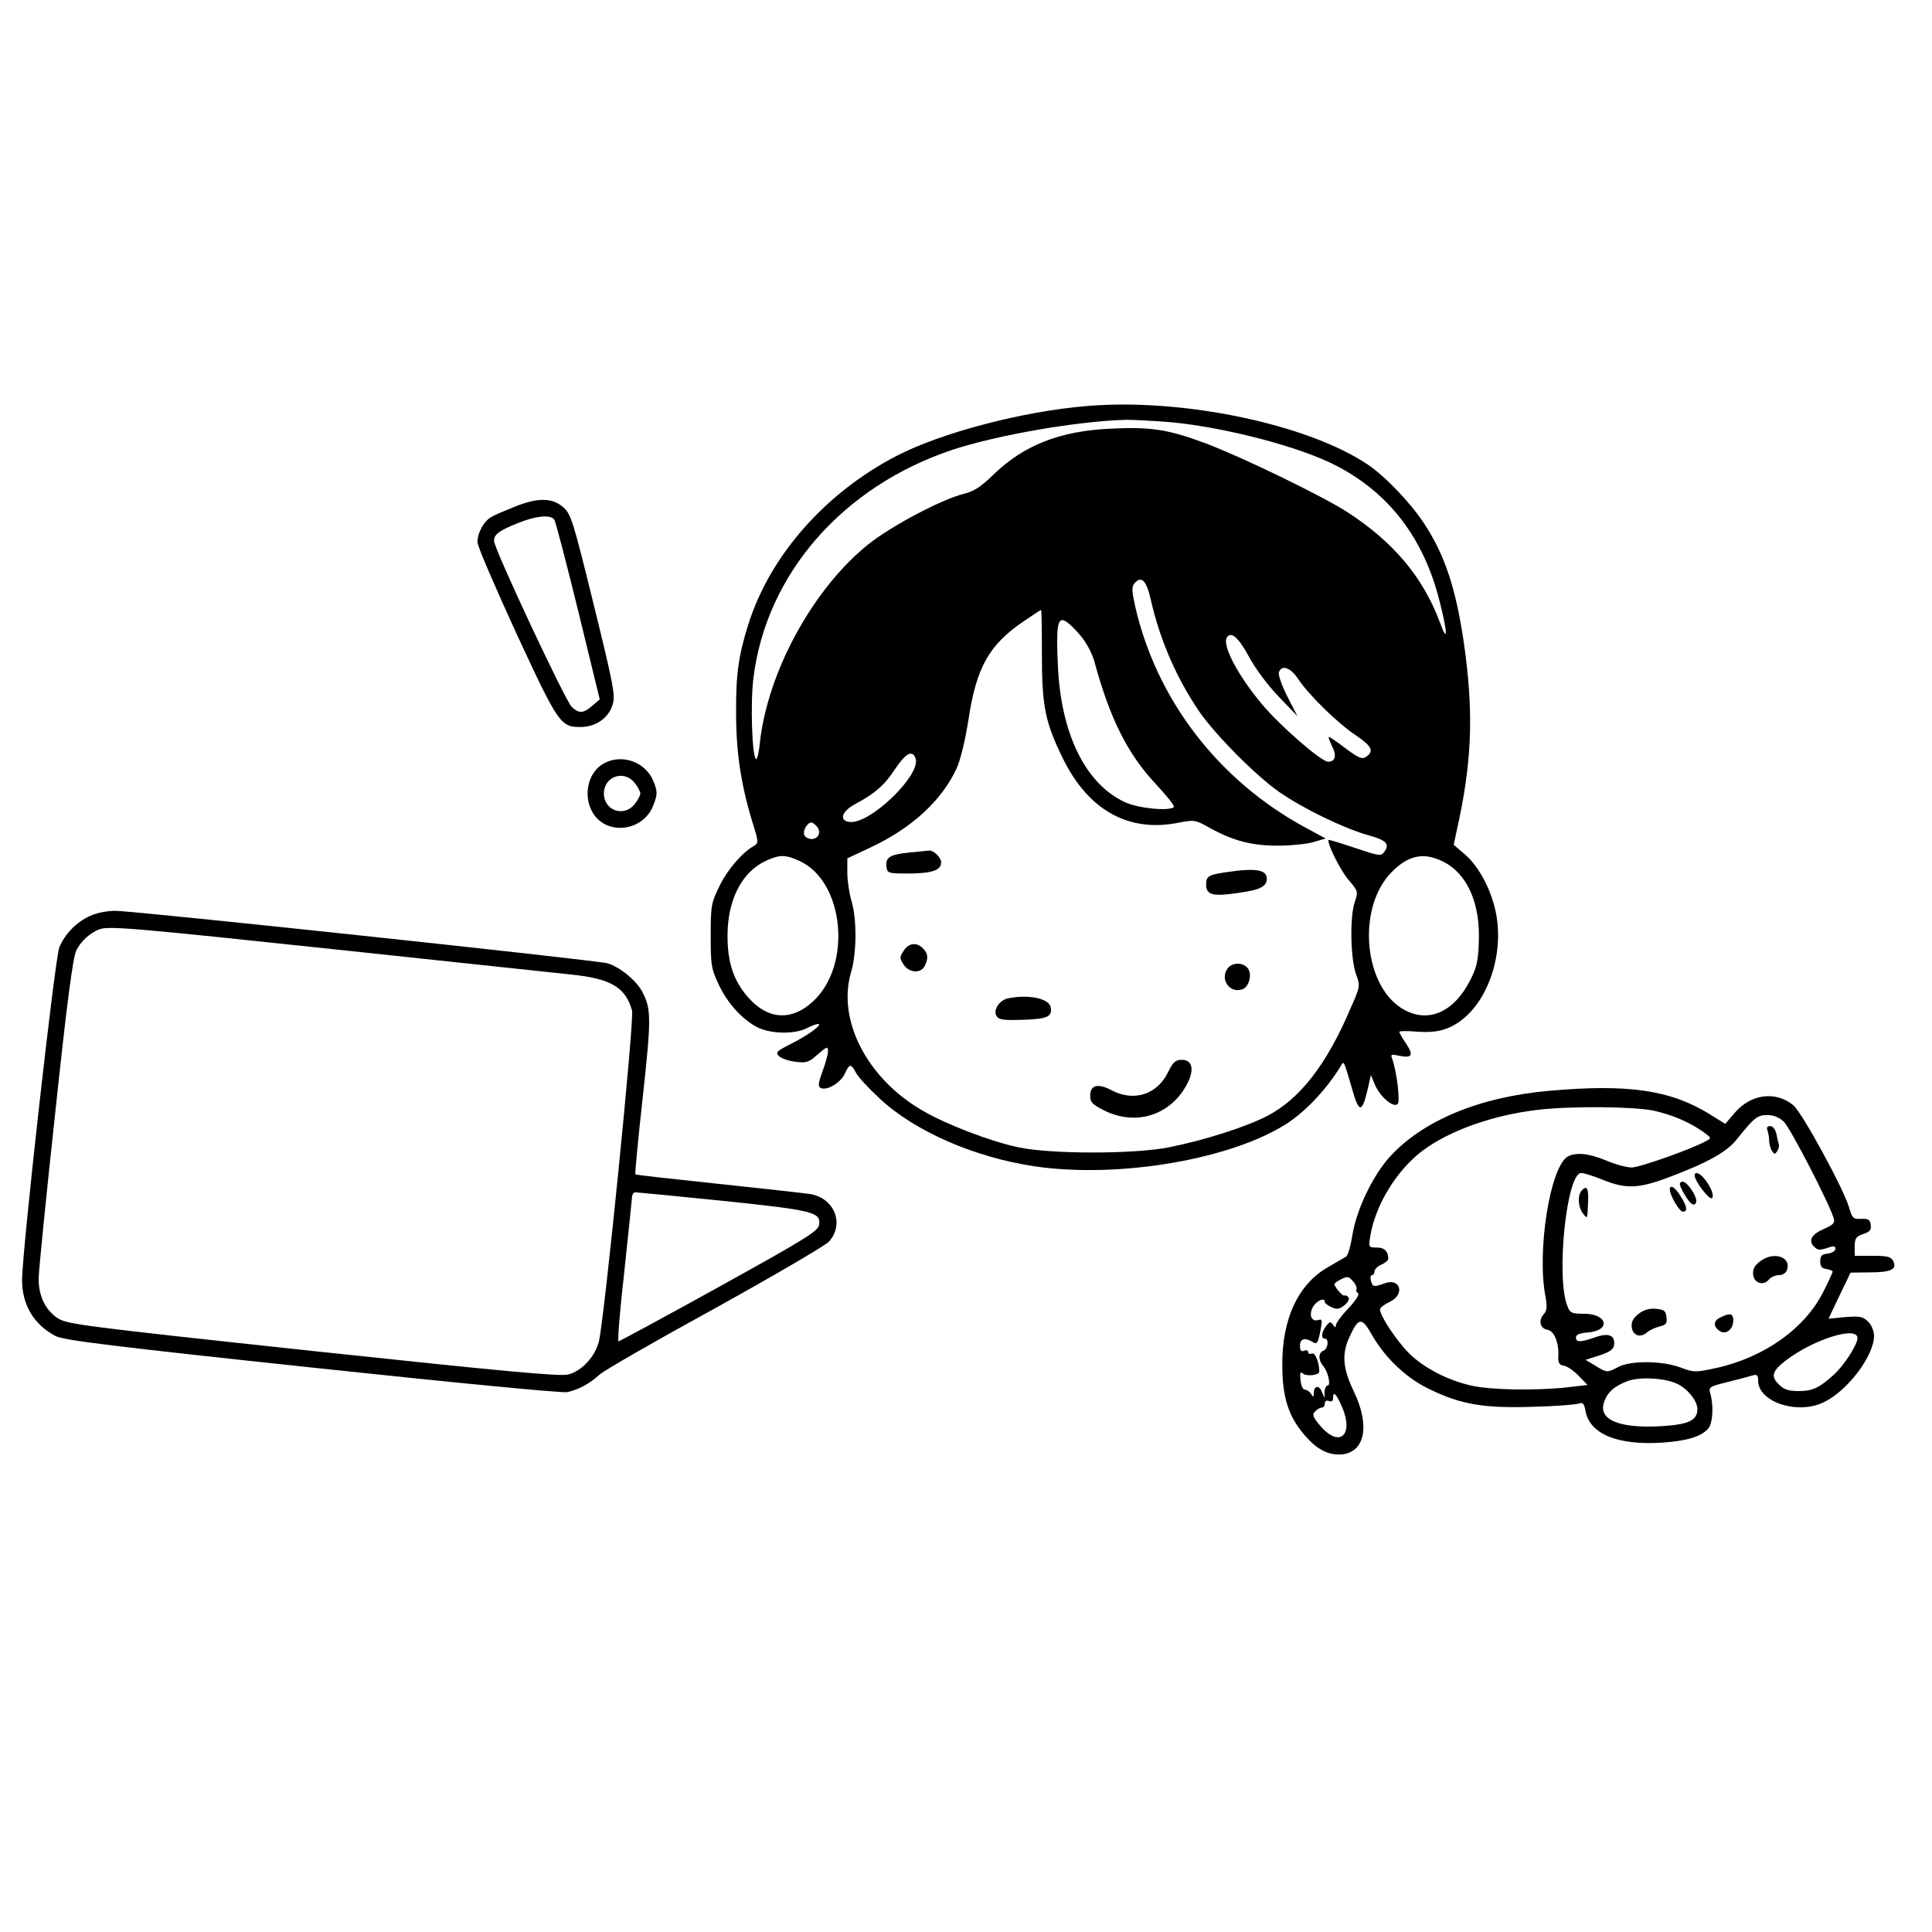 <?xml version="1.0" standalone="no"?>
<!DOCTYPE svg PUBLIC "-//W3C//DTD SVG 20010904//EN"
 "http://www.w3.org/TR/2001/REC-SVG-20010904/DTD/svg10.dtd">
<svg version="1.0" xmlns="http://www.w3.org/2000/svg"
 width="700pt" height="700pt" viewBox="0 0 700 700"
 preserveAspectRatio="xMidYMid meet">
<g transform="translate(0,700) scale(0.1,-0.1)"
fill="#000000" stroke="none">
<path d="M3940 5529 c-235 -19 -530 -97 -692 -181 -258 -134 -457 -360 -536
-608 -36 -114 -46 -182 -45 -325 0 -145 19 -266 63 -406 18 -58 18 -64 3 -73
-43 -24 -96 -85 -125 -144 -31 -63 -33 -72 -33 -182 0 -105 2 -120 28 -175 32
-69 85 -128 141 -157 47 -24 133 -26 178 -4 17 9 36 16 42 16 19 -1 -36 -41
-98 -72 -53 -27 -57 -31 -43 -45 8 -8 35 -17 59 -20 40 -5 49 -2 81 27 34 29
37 30 37 11 0 -11 -9 -44 -20 -73 -14 -38 -17 -54 -8 -59 21 -13 72 16 88 49
18 39 23 39 41 6 7 -15 46 -57 86 -94 127 -119 345 -214 563 -246 308 -45 721
27 920 160 67 46 137 121 187 202 13 22 10 27 43 -85 24 -84 35 -84 55 1 l12
53 15 -36 c19 -44 67 -84 82 -69 10 10 -4 122 -20 164 -6 16 -3 17 24 11 48
-10 55 1 27 43 -14 20 -25 40 -25 43 0 4 29 4 65 1 47 -3 77 0 108 12 126 48
208 236 179 408 -15 87 -62 178 -115 223 l-40 34 22 103 c45 219 49 391 15
628 -29 198 -69 319 -144 433 -50 76 -139 169 -203 213 -218 147 -671 242
-1017 213z m305 -59 c198 -19 468 -90 596 -157 192 -99 317 -263 374 -488 31
-120 31 -160 2 -80 -61 164 -169 292 -336 400 -90 58 -381 199 -511 248 -136
51 -200 61 -343 54 -187 -8 -318 -60 -429 -168 -44 -43 -69 -59 -105 -68 -81
-20 -263 -116 -348 -184 -200 -161 -364 -462 -392 -719 -3 -32 -9 -58 -13 -58
-15 0 -22 204 -10 295 47 376 323 692 720 825 164 54 453 104 630 109 30 0
105 -4 165 -9z m-75 -645 c33 -144 91 -278 173 -400 57 -84 207 -236 294 -296
87 -60 234 -131 320 -155 66 -18 79 -32 59 -60 -13 -17 -18 -16 -107 14 -51
17 -94 30 -95 29 -8 -9 43 -112 72 -145 35 -41 35 -43 23 -79 -19 -52 -16
-207 4 -262 16 -44 16 -44 -23 -132 -85 -198 -181 -321 -298 -382 -77 -40
-227 -88 -357 -114 -127 -25 -426 -25 -545 0 -103 22 -262 83 -349 134 -201
117 -309 329 -257 502 20 68 21 192 1 257 -8 27 -15 73 -15 102 l0 52 83 39
c150 70 259 170 313 287 14 30 31 101 43 177 29 190 74 271 203 358 31 21 58
39 60 39 2 0 3 -73 3 -162 0 -188 12 -245 76 -376 92 -187 237 -269 418 -233
58 11 62 11 113 -18 87 -48 154 -65 248 -65 47 0 105 6 129 13 l44 13 -74 40
c-314 170 -539 463 -616 801 -12 55 -13 70 -3 83 26 30 44 11 60 -61z m-256
-127 c22 -26 43 -64 52 -98 56 -205 120 -332 221 -440 40 -43 70 -80 66 -84
-16 -16 -130 -5 -178 18 -142 66 -231 247 -242 493 -7 144 -1 178 26 163 11
-5 36 -29 55 -52z m611 -77 c23 -43 69 -105 108 -145 l68 -71 -37 72 c-20 40
-34 79 -30 88 10 28 43 16 70 -26 39 -58 144 -161 211 -205 56 -38 65 -57 33
-77 -13 -9 -28 -2 -72 31 -30 23 -58 42 -61 42 -3 0 2 -14 10 -31 19 -36 14
-59 -13 -59 -25 0 -176 132 -240 209 -88 105 -144 213 -127 241 15 24 42 1 80
-69z m-1208 -368 c23 -59 -166 -242 -240 -231 -38 5 -27 39 22 65 70 37 106
68 145 128 38 56 61 69 73 38z m-357 -248 c17 -20 5 -45 -20 -45 -11 0 -23 7
-26 15 -6 15 11 45 26 45 4 0 13 -7 20 -15z m-64 -124 c163 -74 193 -378 49
-510 -77 -71 -163 -66 -234 15 -54 61 -76 129 -75 229 1 126 53 227 139 266
50 23 70 23 121 0z m2331 -2 c89 -43 137 -152 131 -293 -2 -68 -8 -93 -33
-141 -57 -110 -146 -151 -233 -106 -151 77 -180 372 -48 503 59 59 114 71 183
37z"/>
<path d="M3293 3911 c-69 -7 -86 -18 -81 -52 3 -23 6 -24 84 -24 82 1 114 12
114 41 0 17 -28 44 -43 42 -7 0 -40 -4 -74 -7z"/>
<path d="M4444 3840 c-65 -9 -74 -15 -74 -45 0 -38 25 -44 118 -30 79 11 101
23 102 51 0 33 -40 40 -146 24z"/>
<path d="M3274 3555 c-15 -23 -15 -27 0 -50 20 -30 61 -33 76 -6 14 27 13 47
-6 65 -23 23 -51 20 -70 -9z"/>
<path d="M4447 3490 c-27 -39 8 -89 53 -75 24 7 37 51 23 74 -16 25 -59 26
-76 1z"/>
<path d="M3653 3383 c-31 -6 -55 -41 -43 -63 8 -15 23 -17 96 -15 88 3 107 11
101 45 -5 32 -79 48 -154 33z"/>
<path d="M4232 3115 c-39 -81 -125 -108 -205 -65 -49 26 -77 19 -77 -20 0 -24
8 -32 52 -54 115 -57 241 -16 300 98 26 51 18 86 -20 86 -23 0 -32 -8 -50 -45z"/>
<path d="M1865 5164 c-33 -13 -71 -29 -83 -36 -28 -15 -52 -57 -52 -93 0 -14
64 -162 141 -330 153 -330 160 -340 235 -339 55 1 100 34 114 82 10 33 2 73
-69 362 -75 305 -82 327 -110 352 -40 35 -92 36 -176 2z m143 -46 c5 -7 44
-157 87 -332 l78 -320 -27 -23 c-32 -28 -47 -29 -74 -5 -22 19 -282 574 -282
602 0 24 18 37 87 65 65 26 116 31 131 13z"/>
<path d="M2188 4234 c-55 -29 -76 -111 -44 -172 48 -93 190 -77 225 25 13 35
13 46 0 79 -27 72 -114 105 -181 68z m111 -70 c12 -15 21 -32 21 -39 0 -7 -9
-24 -21 -39 -38 -48 -111 -23 -111 39 0 62 73 87 111 39z"/>
<path d="M325 3681 c-49 -23 -89 -64 -110 -113 -16 -39 -135 -1101 -135 -1206
0 -90 43 -162 122 -203 29 -15 206 -37 929 -114 496 -53 907 -93 924 -89 41 9
79 29 118 64 18 16 206 124 418 240 211 117 396 225 412 241 58 63 21 159 -69
173 -21 3 -172 20 -334 37 -162 17 -296 32 -298 34 -2 1 10 128 27 281 31 286
31 317 -2 381 -22 41 -83 91 -127 103 -47 12 -1715 190 -1782 190 -30 0 -70
-8 -93 -19z m891 -121 c412 -44 796 -85 854 -91 144 -15 196 -46 220 -130 9
-31 -100 -1115 -120 -1199 -14 -55 -61 -107 -111 -120 -28 -8 -230 11 -925 85
-838 90 -891 97 -925 119 -45 30 -69 80 -69 143 0 26 27 297 60 600 42 396 64
563 76 588 15 33 50 65 84 78 34 13 140 3 856 -73z m1404 -911 c327 -34 354
-41 348 -86 -3 -23 -44 -49 -362 -225 -197 -109 -362 -198 -365 -198 -4 0 5
114 21 253 15 138 27 260 28 270 0 9 6 17 13 17 6 0 149 -14 317 -31z"/>
<path d="M5615 3048 c-254 -22 -461 -108 -581 -241 -61 -68 -120 -192 -134
-282 -6 -38 -16 -74 -23 -78 -7 -4 -36 -21 -65 -38 -108 -61 -167 -187 -166
-354 0 -117 22 -186 80 -254 43 -50 81 -71 126 -71 92 1 115 100 53 229 -40
83 -44 135 -16 196 33 73 45 74 82 8 49 -85 126 -158 212 -198 112 -54 195
-68 372 -62 83 2 158 8 167 12 13 5 18 -1 23 -29 16 -82 116 -123 276 -113 91
6 144 22 169 52 16 19 19 84 7 125 -7 24 -5 26 60 42 37 9 78 20 91 24 18 5
22 3 22 -18 0 -79 147 -126 241 -77 86 43 179 168 179 239 0 17 -9 39 -21 51
-19 19 -30 21 -83 17 l-61 -6 40 84 40 83 70 1 c77 0 100 11 84 42 -8 15 -22
18 -74 18 l-65 0 0 34 c0 29 5 36 31 45 24 8 30 15 27 33 -2 19 -9 23 -34 22
-29 -2 -33 2 -44 40 -19 67 -170 344 -202 371 -63 53 -153 42 -212 -26 l-35
-41 -58 36 c-141 87 -295 109 -578 84z m376 -72 c67 -15 130 -41 183 -79 26
-19 27 -21 10 -30 -51 -29 -243 -97 -272 -97 -18 0 -59 11 -92 25 -62 26 -109
31 -139 15 -64 -34 -114 -344 -81 -510 6 -35 5 -49 -7 -62 -20 -22 -13 -52 14
-56 24 -4 42 -47 39 -97 -1 -23 4 -31 20 -33 12 -2 36 -18 54 -37 l32 -33 -78
-9 c-112 -12 -279 -9 -344 7 -85 19 -171 64 -224 116 -45 45 -106 136 -106
160 0 6 16 18 35 27 57 27 39 89 -19 67 -38 -14 -43 -13 -49 10 -3 11 -1 20 4
20 5 0 9 6 9 13 0 8 11 19 25 25 14 6 25 16 25 21 0 27 -14 41 -42 41 -29 0
-30 0 -23 43 19 112 95 236 188 307 99 74 256 130 420 149 119 14 345 12 418
-3z m472 -40 c23 -21 169 -304 181 -351 5 -16 -3 -23 -34 -37 -46 -19 -60 -43
-37 -65 12 -13 21 -13 46 -5 25 9 31 8 31 -3 0 -7 -12 -15 -27 -17 -22 -2 -28
-8 -28 -28 0 -18 6 -26 23 -28 12 -2 22 -6 22 -9 0 -3 -14 -35 -32 -70 -66
-135 -216 -242 -392 -280 -74 -16 -79 -16 -129 3 -66 24 -179 25 -224 1 -40
-21 -41 -21 -83 5 l-35 21 50 16 c37 12 51 22 53 37 5 36 -19 46 -68 29 -53
-19 -70 -19 -70 -1 0 10 13 16 41 18 87 6 75 68 -12 68 -45 0 -51 3 -60 28
-42 105 -3 482 50 482 10 0 45 -11 79 -25 82 -33 129 -32 237 9 139 52 210 91
247 137 63 79 75 89 111 89 22 0 43 -8 60 -24z m-1548 -607 c-3 -4 -1 -11 5
-14 7 -4 -7 -26 -34 -55 -26 -27 -46 -55 -46 -62 0 -9 -3 -9 -10 2 -9 13 -12
12 -25 -4 -17 -23 -20 -46 -5 -46 16 0 12 -37 -5 -44 -19 -7 -19 -34 -1 -55
18 -21 29 -71 16 -71 -5 0 -10 -10 -11 -22 l0 -23 -10 23 c-10 25 -29 21 -29
-6 0 -15 -2 -15 -10 -2 -5 8 -15 15 -22 15 -8 0 -14 15 -16 35 -3 26 0 32 8
24 12 -12 60 -7 60 6 0 34 -15 70 -26 66 -8 -3 -14 -1 -14 5 0 6 -7 9 -15 5
-11 -4 -15 1 -15 19 0 25 19 30 47 12 15 -9 19 -2 28 47 6 30 5 38 -6 34 -26
-9 -38 15 -23 45 13 24 44 38 44 20 0 -5 11 -13 24 -19 19 -9 28 -8 46 6 13
10 20 22 16 29 -4 6 -10 9 -14 7 -4 -2 -15 7 -25 20 -17 23 -17 23 10 38 25
13 29 12 45 -6 10 -11 15 -24 13 -29z m1815 -177 c0 -24 -49 -100 -86 -133
-53 -48 -77 -59 -127 -59 -38 0 -53 5 -73 25 -29 29 -23 48 28 87 100 76 258
125 258 80z m-651 -167 c38 -19 71 -62 71 -90 0 -41 -31 -56 -127 -62 -155
-10 -234 23 -211 87 12 36 37 58 85 76 45 17 140 11 182 -11z m-1219 -77 c49
-108 -7 -158 -79 -71 -25 30 -27 38 -16 49 7 8 18 14 24 14 6 0 11 7 11 15 0
9 6 12 15 9 9 -4 15 0 15 10 0 27 10 18 30 -26z"/>
<path d="M6404 2904 c3 -9 6 -25 6 -37 0 -12 5 -29 10 -37 9 -13 11 -13 19 -1
5 8 8 19 6 25 -2 6 -6 23 -9 39 -4 15 -13 27 -22 27 -11 0 -14 -5 -10 -16z"/>
<path d="M6140 2741 c0 -20 54 -91 63 -82 9 9 -5 44 -31 74 -16 18 -32 23 -32
8z"/>
<path d="M6087 2713 c-3 -4 6 -25 20 -47 17 -27 28 -35 35 -28 7 7 5 20 -8 43
-20 33 -39 46 -47 32z"/>
<path d="M5732 2688 c-17 -17 -15 -60 3 -84 17 -22 16 -23 19 39 2 52 -4 63
-22 45z"/>
<path d="M6050 2690 c0 -21 35 -80 47 -80 19 0 16 18 -8 56 -20 33 -39 44 -39
24z"/>
<path d="M6376 2429 c-20 -15 -26 -29 -24 -48 4 -31 38 -41 58 -16 7 8 23 15
36 15 14 0 25 8 29 20 15 48 -51 67 -99 29z"/>
<path d="M5936 2239 c-19 -15 -26 -29 -24 -48 4 -30 32 -40 56 -18 9 8 30 17
45 21 24 6 28 11 25 34 -3 23 -8 27 -39 30 -24 2 -44 -4 -63 -19z"/>
<path d="M6232 2226 c-25 -12 -25 -34 0 -49 22 -14 48 7 48 39 0 26 -12 28
-48 10z"/>
</g>
</svg>
